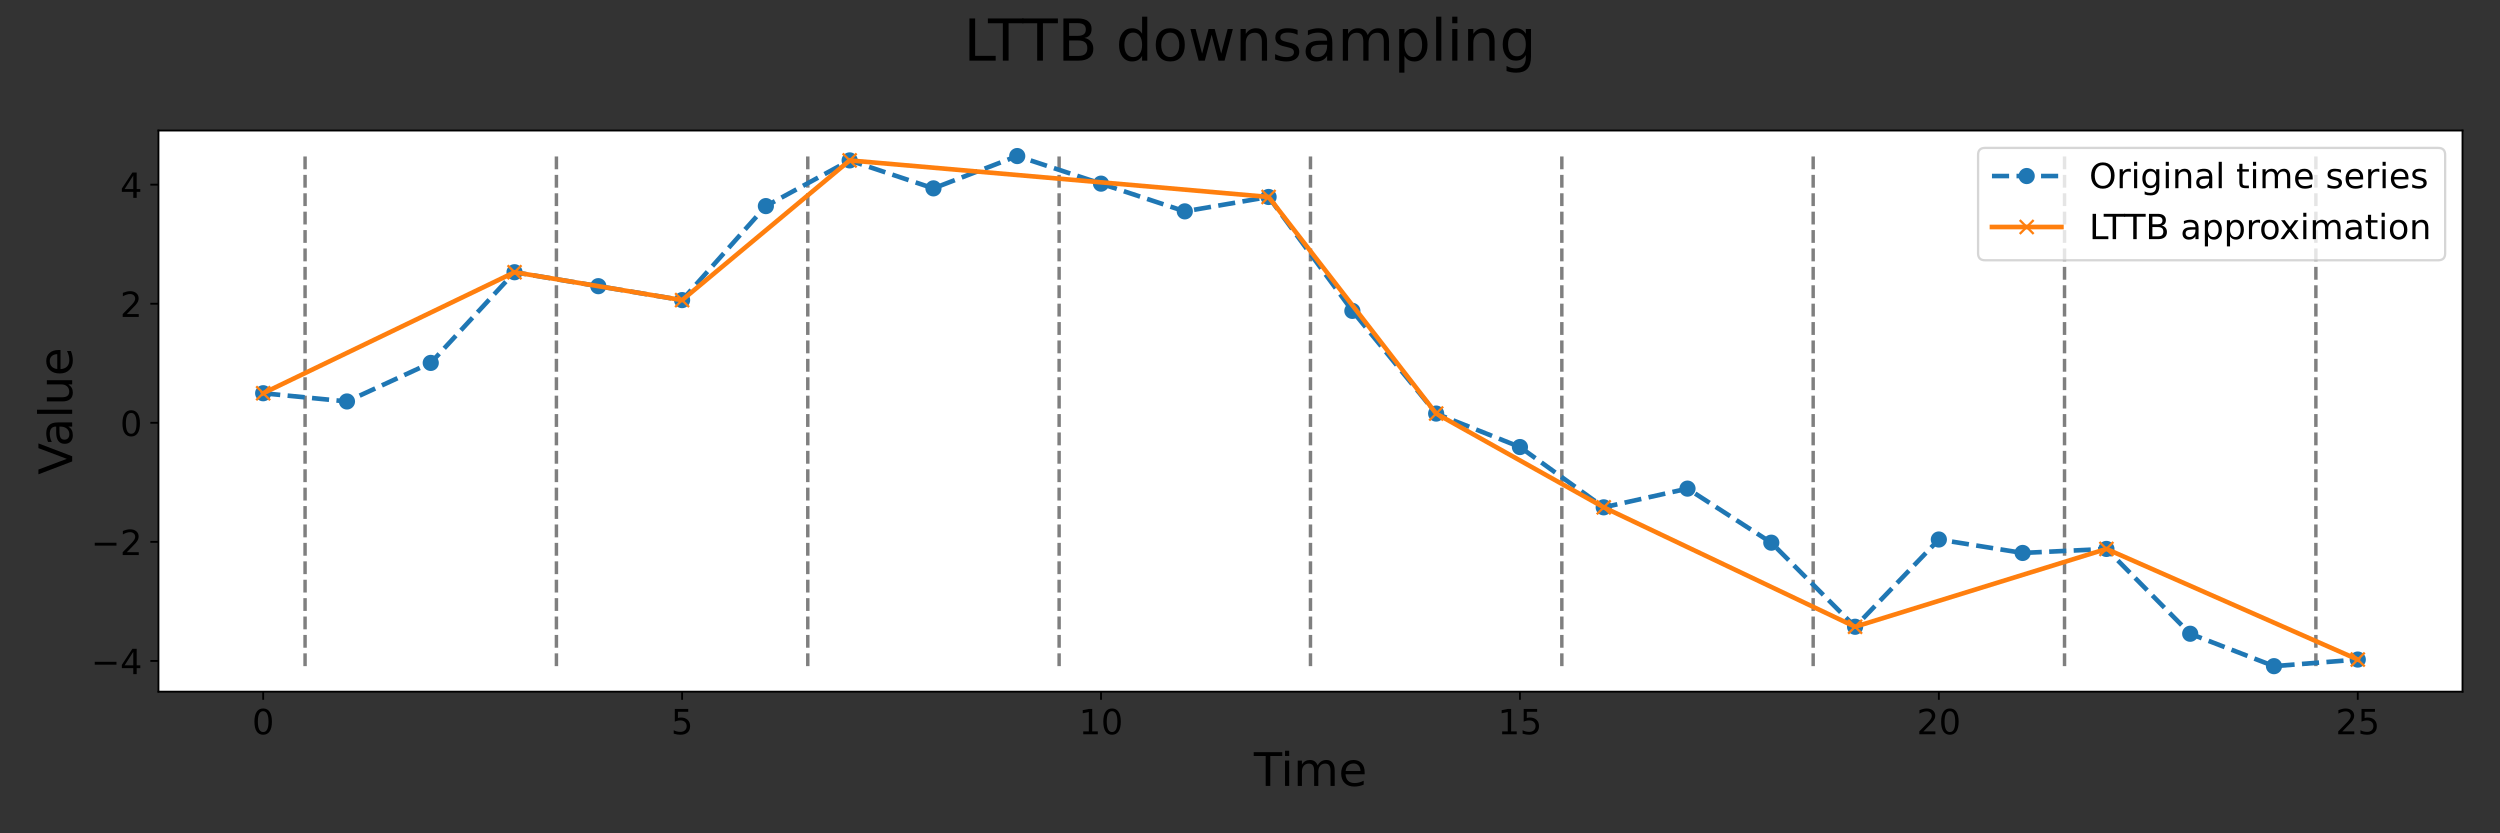 <?xml version="1.0" encoding="utf-8" standalone="no"?>
<!DOCTYPE svg PUBLIC "-//W3C//DTD SVG 1.1//EN"
  "http://www.w3.org/Graphics/SVG/1.1/DTD/svg11.dtd">
<!-- Created with matplotlib (https://matplotlib.org/) -->
<svg height="360pt" version="1.1" viewBox="0 0 1080 360" width="1080pt" xmlns="http://www.w3.org/2000/svg" xmlns:xlink="http://www.w3.org/1999/xlink">
 <rect x="0" y="0" width="1080" height="360" fill="#333333" stroke="none"/>
 <defs>
  <style type="text/css">*{stroke-linecap:butt;stroke-linejoin:round;}</style>
 </defs>
 <g id="figure_1">
  <g id="patch_1">
   <path d="M 0 360 
L 1080 360 
L 1080 0 
L 0 0 
z
" style="fill:none;"/>
  </g>
  <g id="axes_1">
   <g id="patch_2">
    <path d="M 68.45 298.8 
L 1063.8 298.8 
L 1063.8 56.4 
L 68.45 56.4 
z
" style="fill:#ffffff;"/>
   </g>
   <g id="matplotlib.axis_1">
    <g id="xtick_1">
     <g id="line2d_1">
      <defs>
       <path d="M 0 0 
L 0 3.5 
" id="m52eba05934" style="stroke:#000000;stroke-width:0.8;"/>
      </defs>
      <g>
       <use style="stroke:#000000;stroke-width:0.8;" x="113.693" xlink:href="#m52eba05934" y="298.8"/>
      </g>
     </g>
     <g id="text_1">
      <!-- 0 -->
      <g transform="translate(108.921 317.198)scale(0.15 -0.15)">
       <defs>
        <path d="M 31.781 66.406 
Q 24.172 66.406 20.328 58.906 
Q 16.5 51.422 16.5 36.375 
Q 16.5 21.391 20.328 13.891 
Q 24.172 6.391 31.781 6.391 
Q 39.453 6.391 43.281 13.891 
Q 47.125 21.391 47.125 36.375 
Q 47.125 51.422 43.281 58.906 
Q 39.453 66.406 31.781 66.406 
z
M 31.781 74.219 
Q 44.047 74.219 50.516 64.516 
Q 56.984 54.828 56.984 36.375 
Q 56.984 17.969 50.516 8.266 
Q 44.047 -1.422 31.781 -1.422 
Q 19.531 -1.422 13.062 8.266 
Q 6.594 17.969 6.594 36.375 
Q 6.594 54.828 13.062 64.516 
Q 19.531 74.219 31.781 74.219 
z
" id="DejaVuSans-48"/>
       </defs>
       <use xlink:href="#DejaVuSans-48"/>
      </g>
     </g>
    </g>
    <g id="xtick_2">
     <g id="line2d_2">
      <g>
       <use style="stroke:#000000;stroke-width:0.8;" x="294.666" xlink:href="#m52eba05934" y="298.8"/>
      </g>
     </g>
     <g id="text_2">
      <!-- 5 -->
      <g transform="translate(289.894 317.198)scale(0.15 -0.15)">
       <defs>
        <path d="M 10.797 72.906 
L 49.516 72.906 
L 49.516 64.594 
L 19.828 64.594 
L 19.828 46.734 
Q 21.969 47.469 24.109 47.828 
Q 26.266 48.188 28.422 48.188 
Q 40.625 48.188 47.75 41.5 
Q 54.891 34.812 54.891 23.391 
Q 54.891 11.625 47.562 5.094 
Q 40.234 -1.422 26.906 -1.422 
Q 22.312 -1.422 17.547 -0.641 
Q 12.797 0.141 7.719 1.703 
L 7.719 11.625 
Q 12.109 9.234 16.797 8.062 
Q 21.484 6.891 26.703 6.891 
Q 35.156 6.891 40.078 11.328 
Q 45.016 15.766 45.016 23.391 
Q 45.016 31 40.078 35.438 
Q 35.156 39.891 26.703 39.891 
Q 22.75 39.891 18.812 39.016 
Q 14.891 38.141 10.797 36.281 
z
" id="DejaVuSans-53"/>
       </defs>
       <use xlink:href="#DejaVuSans-53"/>
      </g>
     </g>
    </g>
    <g id="xtick_3">
     <g id="line2d_3">
      <g>
       <use style="stroke:#000000;stroke-width:0.8;" x="475.639" xlink:href="#m52eba05934" y="298.8"/>
      </g>
     </g>
     <g id="text_3">
      <!-- 10 -->
      <g transform="translate(466.095 317.198)scale(0.15 -0.15)">
       <defs>
        <path d="M 12.406 8.297 
L 28.516 8.297 
L 28.516 63.922 
L 10.984 60.406 
L 10.984 69.391 
L 28.422 72.906 
L 38.281 72.906 
L 38.281 8.297 
L 54.391 8.297 
L 54.391 0 
L 12.406 0 
z
" id="DejaVuSans-49"/>
       </defs>
       <use xlink:href="#DejaVuSans-49"/>
       <use x="63.623" xlink:href="#DejaVuSans-48"/>
      </g>
     </g>
    </g>
    <g id="xtick_4">
     <g id="line2d_4">
      <g>
       <use style="stroke:#000000;stroke-width:0.8;" x="656.611" xlink:href="#m52eba05934" y="298.8"/>
      </g>
     </g>
     <g id="text_4">
      <!-- 15 -->
      <g transform="translate(647.068 317.198)scale(0.15 -0.15)">
       <use xlink:href="#DejaVuSans-49"/>
       <use x="63.623" xlink:href="#DejaVuSans-53"/>
      </g>
     </g>
    </g>
    <g id="xtick_5">
     <g id="line2d_5">
      <g>
       <use style="stroke:#000000;stroke-width:0.8;" x="837.584" xlink:href="#m52eba05934" y="298.8"/>
      </g>
     </g>
     <g id="text_5">
      <!-- 20 -->
      <g transform="translate(828.04 317.198)scale(0.15 -0.15)">
       <defs>
        <path d="M 19.188 8.297 
L 53.609 8.297 
L 53.609 0 
L 7.328 0 
L 7.328 8.297 
Q 12.938 14.109 22.625 23.891 
Q 32.328 33.688 34.812 36.531 
Q 39.547 41.844 41.422 45.531 
Q 43.312 49.219 43.312 52.781 
Q 43.312 58.594 39.234 62.25 
Q 35.156 65.922 28.609 65.922 
Q 23.969 65.922 18.812 64.312 
Q 13.672 62.703 7.812 59.422 
L 7.812 69.391 
Q 13.766 71.781 18.938 73 
Q 24.125 74.219 28.422 74.219 
Q 39.75 74.219 46.484 68.547 
Q 53.219 62.891 53.219 53.422 
Q 53.219 48.922 51.531 44.891 
Q 49.859 40.875 45.406 35.406 
Q 44.188 33.984 37.641 27.219 
Q 31.109 20.453 19.188 8.297 
z
" id="DejaVuSans-50"/>
       </defs>
       <use xlink:href="#DejaVuSans-50"/>
       <use x="63.623" xlink:href="#DejaVuSans-48"/>
      </g>
     </g>
    </g>
    <g id="xtick_6">
     <g id="line2d_6">
      <g>
       <use style="stroke:#000000;stroke-width:0.8;" x="1018.557" xlink:href="#m52eba05934" y="298.8"/>
      </g>
     </g>
     <g id="text_6">
      <!-- 25 -->
      <g transform="translate(1009.013 317.198)scale(0.15 -0.15)">
       <use xlink:href="#DejaVuSans-50"/>
       <use x="63.623" xlink:href="#DejaVuSans-53"/>
      </g>
     </g>
    </g>
    <g id="text_7">
     <!-- Time -->
     <g transform="translate(541.658 339.514)scale(0.2 -0.2)">
      <defs>
       <path d="M -0.297 72.906 
L 61.375 72.906 
L 61.375 64.594 
L 35.5 64.594 
L 35.5 0 
L 25.594 0 
L 25.594 64.594 
L -0.297 64.594 
z
" id="DejaVuSans-84"/>
       <path d="M 9.422 54.688 
L 18.406 54.688 
L 18.406 0 
L 9.422 0 
z
M 9.422 75.984 
L 18.406 75.984 
L 18.406 64.594 
L 9.422 64.594 
z
" id="DejaVuSans-105"/>
       <path d="M 52 44.188 
Q 55.375 50.25 60.062 53.125 
Q 64.75 56 71.094 56 
Q 79.641 56 84.281 50.016 
Q 88.922 44.047 88.922 33.016 
L 88.922 0 
L 79.891 0 
L 79.891 32.719 
Q 79.891 40.578 77.094 44.375 
Q 74.312 48.188 68.609 48.188 
Q 61.625 48.188 57.562 43.547 
Q 53.516 38.922 53.516 30.906 
L 53.516 0 
L 44.484 0 
L 44.484 32.719 
Q 44.484 40.625 41.703 44.406 
Q 38.922 48.188 33.109 48.188 
Q 26.219 48.188 22.156 43.531 
Q 18.109 38.875 18.109 30.906 
L 18.109 0 
L 9.078 0 
L 9.078 54.688 
L 18.109 54.688 
L 18.109 46.188 
Q 21.188 51.219 25.484 53.609 
Q 29.781 56 35.688 56 
Q 41.656 56 45.828 52.969 
Q 50 49.953 52 44.188 
z
" id="DejaVuSans-109"/>
       <path d="M 56.203 29.594 
L 56.203 25.203 
L 14.891 25.203 
Q 15.484 15.922 20.484 11.062 
Q 25.484 6.203 34.422 6.203 
Q 39.594 6.203 44.453 7.469 
Q 49.312 8.734 54.109 11.281 
L 54.109 2.781 
Q 49.266 0.734 44.188 -0.344 
Q 39.109 -1.422 33.891 -1.422 
Q 20.797 -1.422 13.156 6.188 
Q 5.516 13.812 5.516 26.812 
Q 5.516 40.234 12.766 48.109 
Q 20.016 56 32.328 56 
Q 43.359 56 49.781 48.891 
Q 56.203 41.797 56.203 29.594 
z
M 47.219 32.234 
Q 47.125 39.594 43.094 43.984 
Q 39.062 48.391 32.422 48.391 
Q 24.906 48.391 20.391 44.141 
Q 15.875 39.891 15.188 32.172 
z
" id="DejaVuSans-101"/>
      </defs>
      <use xlink:href="#DejaVuSans-84"/>
      <use x="57.959" xlink:href="#DejaVuSans-105"/>
      <use x="85.742" xlink:href="#DejaVuSans-109"/>
      <use x="183.154" xlink:href="#DejaVuSans-101"/>
     </g>
    </g>
   </g>
   <g id="matplotlib.axis_2">
    <g id="ytick_1">
     <g id="line2d_7">
      <defs>
       <path d="M 0 0 
L -3.5 0 
" id="m2b48158147" style="stroke:#000000;stroke-width:0.8;"/>
      </defs>
      <g>
       <use style="stroke:#000000;stroke-width:0.8;" x="68.45" xlink:href="#m2b48158147" y="285.526"/>
      </g>
     </g>
     <g id="text_8">
      <!-- −4 -->
      <g transform="translate(39.337 291.225)scale(0.15 -0.15)">
       <defs>
        <path d="M 10.594 35.5 
L 73.188 35.5 
L 73.188 27.203 
L 10.594 27.203 
z
" id="DejaVuSans-8722"/>
        <path d="M 37.797 64.312 
L 12.891 25.391 
L 37.797 25.391 
z
M 35.203 72.906 
L 47.609 72.906 
L 47.609 25.391 
L 58.016 25.391 
L 58.016 17.188 
L 47.609 17.188 
L 47.609 0 
L 37.797 0 
L 37.797 17.188 
L 4.891 17.188 
L 4.891 26.703 
z
" id="DejaVuSans-52"/>
       </defs>
       <use xlink:href="#DejaVuSans-8722"/>
       <use x="83.789" xlink:href="#DejaVuSans-52"/>
      </g>
     </g>
    </g>
    <g id="ytick_2">
     <g id="line2d_8">
      <g>
       <use style="stroke:#000000;stroke-width:0.8;" x="68.45" xlink:href="#m2b48158147" y="234.089"/>
      </g>
     </g>
     <g id="text_9">
      <!-- −2 -->
      <g transform="translate(39.337 239.788)scale(0.15 -0.15)">
       <use xlink:href="#DejaVuSans-8722"/>
       <use x="83.789" xlink:href="#DejaVuSans-50"/>
      </g>
     </g>
    </g>
    <g id="ytick_3">
     <g id="line2d_9">
      <g>
       <use style="stroke:#000000;stroke-width:0.8;" x="68.45" xlink:href="#m2b48158147" y="182.653"/>
      </g>
     </g>
     <g id="text_10">
      <!-- 0 -->
      <g transform="translate(51.906 188.351)scale(0.15 -0.15)">
       <use xlink:href="#DejaVuSans-48"/>
      </g>
     </g>
    </g>
    <g id="ytick_4">
     <g id="line2d_10">
      <g>
       <use style="stroke:#000000;stroke-width:0.8;" x="68.45" xlink:href="#m2b48158147" y="131.216"/>
      </g>
     </g>
     <g id="text_11">
      <!-- 2 -->
      <g transform="translate(51.906 136.914)scale(0.15 -0.15)">
       <use xlink:href="#DejaVuSans-50"/>
      </g>
     </g>
    </g>
    <g id="ytick_5">
     <g id="line2d_11">
      <g>
       <use style="stroke:#000000;stroke-width:0.8;" x="68.45" xlink:href="#m2b48158147" y="79.779"/>
      </g>
     </g>
     <g id="text_12">
      <!-- 4 -->
      <g transform="translate(51.906 85.478)scale(0.15 -0.15)">
       <use xlink:href="#DejaVuSans-52"/>
      </g>
     </g>
    </g>
    <g id="text_13">
     <!-- Value -->
     <g transform="translate(31.177 205.062)rotate(-90)scale(0.2 -0.2)">
      <defs>
       <path d="M 28.609 0 
L 0.781 72.906 
L 11.078 72.906 
L 34.188 11.531 
L 57.328 72.906 
L 67.578 72.906 
L 39.797 0 
z
" id="DejaVuSans-86"/>
       <path d="M 34.281 27.484 
Q 23.391 27.484 19.188 25 
Q 14.984 22.516 14.984 16.5 
Q 14.984 11.719 18.141 8.906 
Q 21.297 6.109 26.703 6.109 
Q 34.188 6.109 38.703 11.406 
Q 43.219 16.703 43.219 25.484 
L 43.219 27.484 
z
M 52.203 31.203 
L 52.203 0 
L 43.219 0 
L 43.219 8.297 
Q 40.141 3.328 35.547 0.953 
Q 30.953 -1.422 24.312 -1.422 
Q 15.922 -1.422 10.953 3.297 
Q 6 8.016 6 15.922 
Q 6 25.141 12.172 29.828 
Q 18.359 34.516 30.609 34.516 
L 43.219 34.516 
L 43.219 35.406 
Q 43.219 41.609 39.141 45 
Q 35.062 48.391 27.688 48.391 
Q 23 48.391 18.547 47.266 
Q 14.109 46.141 10.016 43.891 
L 10.016 52.203 
Q 14.938 54.109 19.578 55.047 
Q 24.219 56 28.609 56 
Q 40.484 56 46.344 49.844 
Q 52.203 43.703 52.203 31.203 
z
" id="DejaVuSans-97"/>
       <path d="M 9.422 75.984 
L 18.406 75.984 
L 18.406 0 
L 9.422 0 
z
" id="DejaVuSans-108"/>
       <path d="M 8.5 21.578 
L 8.5 54.688 
L 17.484 54.688 
L 17.484 21.922 
Q 17.484 14.156 20.5 10.266 
Q 23.531 6.391 29.594 6.391 
Q 36.859 6.391 41.078 11.031 
Q 45.312 15.672 45.312 23.688 
L 45.312 54.688 
L 54.297 54.688 
L 54.297 0 
L 45.312 0 
L 45.312 8.406 
Q 42.047 3.422 37.719 1 
Q 33.406 -1.422 27.688 -1.422 
Q 18.266 -1.422 13.375 4.438 
Q 8.5 10.297 8.5 21.578 
z
M 31.109 56 
z
" id="DejaVuSans-117"/>
      </defs>
      <use xlink:href="#DejaVuSans-86"/>
      <use x="60.658" xlink:href="#DejaVuSans-97"/>
      <use x="121.938" xlink:href="#DejaVuSans-108"/>
      <use x="149.721" xlink:href="#DejaVuSans-117"/>
      <use x="213.1" xlink:href="#DejaVuSans-101"/>
     </g>
    </g>
   </g>
   <g id="LineCollection_1">
    <path clip-path="url(#p2efbf40be9)" d="M 131.79 287.782 
L 131.79 67.418 
" style="fill:none;stroke:#000000;stroke-dasharray:5.55,2.4;stroke-dashoffset:0;stroke-opacity:0.5;stroke-width:1.5;"/>
    <path clip-path="url(#p2efbf40be9)" d="M 240.374 287.782 
L 240.374 67.418 
" style="fill:none;stroke:#000000;stroke-dasharray:5.55,2.4;stroke-dashoffset:0;stroke-opacity:0.5;stroke-width:1.5;"/>
    <path clip-path="url(#p2efbf40be9)" d="M 348.958 287.782 
L 348.958 67.418 
" style="fill:none;stroke:#000000;stroke-dasharray:5.55,2.4;stroke-dashoffset:0;stroke-opacity:0.5;stroke-width:1.5;"/>
    <path clip-path="url(#p2efbf40be9)" d="M 457.541 287.782 
L 457.541 67.418 
" style="fill:none;stroke:#000000;stroke-dasharray:5.55,2.4;stroke-dashoffset:0;stroke-opacity:0.5;stroke-width:1.5;"/>
    <path clip-path="url(#p2efbf40be9)" d="M 566.125 287.782 
L 566.125 67.418 
" style="fill:none;stroke:#000000;stroke-dasharray:5.55,2.4;stroke-dashoffset:0;stroke-opacity:0.5;stroke-width:1.5;"/>
    <path clip-path="url(#p2efbf40be9)" d="M 674.709 287.782 
L 674.709 67.418 
" style="fill:none;stroke:#000000;stroke-dasharray:5.55,2.4;stroke-dashoffset:0;stroke-opacity:0.5;stroke-width:1.5;"/>
    <path clip-path="url(#p2efbf40be9)" d="M 783.292 287.782 
L 783.292 67.418 
" style="fill:none;stroke:#000000;stroke-dasharray:5.55,2.4;stroke-dashoffset:0;stroke-opacity:0.5;stroke-width:1.5;"/>
    <path clip-path="url(#p2efbf40be9)" d="M 891.876 287.782 
L 891.876 67.418 
" style="fill:none;stroke:#000000;stroke-dasharray:5.55,2.4;stroke-dashoffset:0;stroke-opacity:0.5;stroke-width:1.5;"/>
    <path clip-path="url(#p2efbf40be9)" d="M 1000.46 287.782 
L 1000.46 67.418 
" style="fill:none;stroke:#000000;stroke-dasharray:5.55,2.4;stroke-dashoffset:0;stroke-opacity:0.5;stroke-width:1.5;"/>
   </g>
   <g id="line2d_12">
    <path clip-path="url(#p2efbf40be9)" d="M 113.693 169.878 
L 149.888 173.434 
L 186.082 156.776 
L 222.277 117.606 
L 258.471 123.628 
L 294.666 129.65 
L 330.86 89.035 
L 367.055 69.298 
L 403.25 81.372 
L 439.444 67.418 
L 475.639 79.337 
L 511.833 91.314 
L 548.028 85.092 
L 584.222 134.298 
L 620.417 178.66 
L 656.611 193.121 
L 692.806 219.17 
L 729 211.088 
L 765.195 234.441 
L 801.39 270.763 
L 837.584 233.069 
L 873.779 238.876 
L 909.973 237.139 
L 946.168 273.781 
L 982.362 287.782 
L 1018.557 284.929 
" style="fill:none;stroke:#1f77b4;stroke-dasharray:7.4,3.2;stroke-dashoffset:0;stroke-width:2;"/>
    <defs>
     <path d="M 0 3 
C 0.796 3 1.559 2.684 2.121 2.121 
C 2.684 1.559 3 0.796 3 0 
C 3 -0.796 2.684 -1.559 2.121 -2.121 
C 1.559 -2.684 0.796 -3 0 -3 
C -0.796 -3 -1.559 -2.684 -2.121 -2.121 
C -2.684 -1.559 -3 -0.796 -3 0 
C -3 0.796 -2.684 1.559 -2.121 2.121 
C -1.559 2.684 -0.796 3 0 3 
z
" id="mf2cb6e98ad" style="stroke:#1f77b4;"/>
    </defs>
    <g clip-path="url(#p2efbf40be9)">
     <use style="fill:#1f77b4;stroke:#1f77b4;" x="113.693" xlink:href="#mf2cb6e98ad" y="169.878"/>
     <use style="fill:#1f77b4;stroke:#1f77b4;" x="149.888" xlink:href="#mf2cb6e98ad" y="173.434"/>
     <use style="fill:#1f77b4;stroke:#1f77b4;" x="186.082" xlink:href="#mf2cb6e98ad" y="156.776"/>
     <use style="fill:#1f77b4;stroke:#1f77b4;" x="222.277" xlink:href="#mf2cb6e98ad" y="117.606"/>
     <use style="fill:#1f77b4;stroke:#1f77b4;" x="258.471" xlink:href="#mf2cb6e98ad" y="123.628"/>
     <use style="fill:#1f77b4;stroke:#1f77b4;" x="294.666" xlink:href="#mf2cb6e98ad" y="129.65"/>
     <use style="fill:#1f77b4;stroke:#1f77b4;" x="330.86" xlink:href="#mf2cb6e98ad" y="89.035"/>
     <use style="fill:#1f77b4;stroke:#1f77b4;" x="367.055" xlink:href="#mf2cb6e98ad" y="69.298"/>
     <use style="fill:#1f77b4;stroke:#1f77b4;" x="403.25" xlink:href="#mf2cb6e98ad" y="81.372"/>
     <use style="fill:#1f77b4;stroke:#1f77b4;" x="439.444" xlink:href="#mf2cb6e98ad" y="67.418"/>
     <use style="fill:#1f77b4;stroke:#1f77b4;" x="475.639" xlink:href="#mf2cb6e98ad" y="79.337"/>
     <use style="fill:#1f77b4;stroke:#1f77b4;" x="511.833" xlink:href="#mf2cb6e98ad" y="91.314"/>
     <use style="fill:#1f77b4;stroke:#1f77b4;" x="548.028" xlink:href="#mf2cb6e98ad" y="85.092"/>
     <use style="fill:#1f77b4;stroke:#1f77b4;" x="584.222" xlink:href="#mf2cb6e98ad" y="134.298"/>
     <use style="fill:#1f77b4;stroke:#1f77b4;" x="620.417" xlink:href="#mf2cb6e98ad" y="178.66"/>
     <use style="fill:#1f77b4;stroke:#1f77b4;" x="656.611" xlink:href="#mf2cb6e98ad" y="193.121"/>
     <use style="fill:#1f77b4;stroke:#1f77b4;" x="692.806" xlink:href="#mf2cb6e98ad" y="219.17"/>
     <use style="fill:#1f77b4;stroke:#1f77b4;" x="729" xlink:href="#mf2cb6e98ad" y="211.088"/>
     <use style="fill:#1f77b4;stroke:#1f77b4;" x="765.195" xlink:href="#mf2cb6e98ad" y="234.441"/>
     <use style="fill:#1f77b4;stroke:#1f77b4;" x="801.39" xlink:href="#mf2cb6e98ad" y="270.763"/>
     <use style="fill:#1f77b4;stroke:#1f77b4;" x="837.584" xlink:href="#mf2cb6e98ad" y="233.069"/>
     <use style="fill:#1f77b4;stroke:#1f77b4;" x="873.779" xlink:href="#mf2cb6e98ad" y="238.876"/>
     <use style="fill:#1f77b4;stroke:#1f77b4;" x="909.973" xlink:href="#mf2cb6e98ad" y="237.139"/>
     <use style="fill:#1f77b4;stroke:#1f77b4;" x="946.168" xlink:href="#mf2cb6e98ad" y="273.781"/>
     <use style="fill:#1f77b4;stroke:#1f77b4;" x="982.362" xlink:href="#mf2cb6e98ad" y="287.782"/>
     <use style="fill:#1f77b4;stroke:#1f77b4;" x="1018.557" xlink:href="#mf2cb6e98ad" y="284.929"/>
    </g>
   </g>
   <g id="line2d_13">
    <path clip-path="url(#p2efbf40be9)" d="M 113.693 169.878 
L 222.277 117.606 
L 294.666 129.65 
L 367.055 69.298 
L 548.028 85.092 
L 620.417 178.66 
L 692.806 219.17 
L 801.39 270.763 
L 909.973 237.139 
L 1018.557 284.929 
" style="fill:none;stroke:#ff7f0e;stroke-linecap:square;stroke-width:2;"/>
    <defs>
     <path d="M -3 3 
L 3 -3 
M -3 -3 
L 3 3 
" id="me2549f6f30" style="stroke:#ff7f0e;"/>
    </defs>
    <g clip-path="url(#p2efbf40be9)">
     <use style="fill:#ff7f0e;stroke:#ff7f0e;" x="113.693" xlink:href="#me2549f6f30" y="169.878"/>
     <use style="fill:#ff7f0e;stroke:#ff7f0e;" x="222.277" xlink:href="#me2549f6f30" y="117.606"/>
     <use style="fill:#ff7f0e;stroke:#ff7f0e;" x="294.666" xlink:href="#me2549f6f30" y="129.65"/>
     <use style="fill:#ff7f0e;stroke:#ff7f0e;" x="367.055" xlink:href="#me2549f6f30" y="69.298"/>
     <use style="fill:#ff7f0e;stroke:#ff7f0e;" x="548.028" xlink:href="#me2549f6f30" y="85.092"/>
     <use style="fill:#ff7f0e;stroke:#ff7f0e;" x="620.417" xlink:href="#me2549f6f30" y="178.66"/>
     <use style="fill:#ff7f0e;stroke:#ff7f0e;" x="692.806" xlink:href="#me2549f6f30" y="219.17"/>
     <use style="fill:#ff7f0e;stroke:#ff7f0e;" x="801.39" xlink:href="#me2549f6f30" y="270.763"/>
     <use style="fill:#ff7f0e;stroke:#ff7f0e;" x="909.973" xlink:href="#me2549f6f30" y="237.139"/>
     <use style="fill:#ff7f0e;stroke:#ff7f0e;" x="1018.557" xlink:href="#me2549f6f30" y="284.929"/>
    </g>
   </g>
   <g id="patch_3">
    <path d="M 68.45 298.8 
L 68.45 56.4 
" style="fill:none;stroke:#000000;stroke-linecap:square;stroke-linejoin:miter;stroke-width:0.8;"/>
   </g>
   <g id="patch_4">
    <path d="M 1063.8 298.8 
L 1063.8 56.4 
" style="fill:none;stroke:#000000;stroke-linecap:square;stroke-linejoin:miter;stroke-width:0.8;"/>
   </g>
   <g id="patch_5">
    <path d="M 68.45 298.8 
L 1063.8 298.8 
" style="fill:none;stroke:#000000;stroke-linecap:square;stroke-linejoin:miter;stroke-width:0.8;"/>
   </g>
   <g id="patch_6">
    <path d="M 68.45 56.4 
L 1063.8 56.4 
" style="fill:none;stroke:#000000;stroke-linecap:square;stroke-linejoin:miter;stroke-width:0.8;"/>
   </g>
   <g id="legend_1">
    <g id="patch_7">
     <path d="M 857.529 112.434 
L 1053.3 112.434 
Q 1056.3 112.434 1056.3 109.434 
L 1056.3 66.9 
Q 1056.3 63.9 1053.3 63.9 
L 857.529 63.9 
Q 854.529 63.9 854.529 66.9 
L 854.529 109.434 
Q 854.529 112.434 857.529 112.434 
z
" style="fill:#ffffff;opacity:0.8;stroke:#cccccc;stroke-linejoin:miter;"/>
    </g>
    <g id="line2d_14">
     <path d="M 860.529 76.048 
L 890.529 76.048 
" style="fill:none;stroke:#1f77b4;stroke-dasharray:7.4,3.2;stroke-dashoffset:0;stroke-width:2;"/>
    </g>
    <g id="line2d_15">
     <g>
      <use style="fill:#1f77b4;stroke:#1f77b4;" x="875.529" xlink:href="#mf2cb6e98ad" y="76.048"/>
     </g>
    </g>
    <g id="text_14">
     <!-- Original time series -->
     <g transform="translate(902.529 81.298)scale(0.15 -0.15)">
      <defs>
       <path d="M 39.406 66.219 
Q 28.656 66.219 22.328 58.203 
Q 16.016 50.203 16.016 36.375 
Q 16.016 22.609 22.328 14.594 
Q 28.656 6.594 39.406 6.594 
Q 50.141 6.594 56.422 14.594 
Q 62.703 22.609 62.703 36.375 
Q 62.703 50.203 56.422 58.203 
Q 50.141 66.219 39.406 66.219 
z
M 39.406 74.219 
Q 54.734 74.219 63.906 63.938 
Q 73.094 53.656 73.094 36.375 
Q 73.094 19.141 63.906 8.859 
Q 54.734 -1.422 39.406 -1.422 
Q 24.031 -1.422 14.812 8.828 
Q 5.609 19.094 5.609 36.375 
Q 5.609 53.656 14.812 63.938 
Q 24.031 74.219 39.406 74.219 
z
" id="DejaVuSans-79"/>
       <path d="M 41.109 46.297 
Q 39.594 47.172 37.812 47.578 
Q 36.031 48 33.891 48 
Q 26.266 48 22.188 43.047 
Q 18.109 38.094 18.109 28.812 
L 18.109 0 
L 9.078 0 
L 9.078 54.688 
L 18.109 54.688 
L 18.109 46.188 
Q 20.953 51.172 25.484 53.578 
Q 30.031 56 36.531 56 
Q 37.453 56 38.578 55.875 
Q 39.703 55.766 41.062 55.516 
z
" id="DejaVuSans-114"/>
       <path d="M 45.406 27.984 
Q 45.406 37.75 41.375 43.109 
Q 37.359 48.484 30.078 48.484 
Q 22.859 48.484 18.828 43.109 
Q 14.797 37.75 14.797 27.984 
Q 14.797 18.266 18.828 12.891 
Q 22.859 7.516 30.078 7.516 
Q 37.359 7.516 41.375 12.891 
Q 45.406 18.266 45.406 27.984 
z
M 54.391 6.781 
Q 54.391 -7.172 48.188 -13.984 
Q 42 -20.797 29.203 -20.797 
Q 24.469 -20.797 20.266 -20.094 
Q 16.062 -19.391 12.109 -17.922 
L 12.109 -9.188 
Q 16.062 -11.328 19.922 -12.344 
Q 23.781 -13.375 27.781 -13.375 
Q 36.625 -13.375 41.016 -8.766 
Q 45.406 -4.156 45.406 5.172 
L 45.406 9.625 
Q 42.625 4.781 38.281 2.391 
Q 33.938 0 27.875 0 
Q 17.828 0 11.672 7.656 
Q 5.516 15.328 5.516 27.984 
Q 5.516 40.672 11.672 48.328 
Q 17.828 56 27.875 56 
Q 33.938 56 38.281 53.609 
Q 42.625 51.219 45.406 46.391 
L 45.406 54.688 
L 54.391 54.688 
z
" id="DejaVuSans-103"/>
       <path d="M 54.891 33.016 
L 54.891 0 
L 45.906 0 
L 45.906 32.719 
Q 45.906 40.484 42.875 44.328 
Q 39.844 48.188 33.797 48.188 
Q 26.516 48.188 22.312 43.547 
Q 18.109 38.922 18.109 30.906 
L 18.109 0 
L 9.078 0 
L 9.078 54.688 
L 18.109 54.688 
L 18.109 46.188 
Q 21.344 51.125 25.703 53.562 
Q 30.078 56 35.797 56 
Q 45.219 56 50.047 50.172 
Q 54.891 44.344 54.891 33.016 
z
" id="DejaVuSans-110"/>
       <path id="DejaVuSans-32"/>
       <path d="M 18.312 70.219 
L 18.312 54.688 
L 36.812 54.688 
L 36.812 47.703 
L 18.312 47.703 
L 18.312 18.016 
Q 18.312 11.328 20.141 9.422 
Q 21.969 7.516 27.594 7.516 
L 36.812 7.516 
L 36.812 0 
L 27.594 0 
Q 17.188 0 13.234 3.875 
Q 9.281 7.766 9.281 18.016 
L 9.281 47.703 
L 2.688 47.703 
L 2.688 54.688 
L 9.281 54.688 
L 9.281 70.219 
z
" id="DejaVuSans-116"/>
       <path d="M 44.281 53.078 
L 44.281 44.578 
Q 40.484 46.531 36.375 47.5 
Q 32.281 48.484 27.875 48.484 
Q 21.188 48.484 17.844 46.438 
Q 14.5 44.391 14.5 40.281 
Q 14.5 37.156 16.891 35.375 
Q 19.281 33.594 26.516 31.984 
L 29.594 31.297 
Q 39.156 29.25 43.188 25.516 
Q 47.219 21.781 47.219 15.094 
Q 47.219 7.469 41.188 3.016 
Q 35.156 -1.422 24.609 -1.422 
Q 20.219 -1.422 15.453 -0.562 
Q 10.688 0.297 5.422 2 
L 5.422 11.281 
Q 10.406 8.688 15.234 7.391 
Q 20.062 6.109 24.812 6.109 
Q 31.156 6.109 34.562 8.281 
Q 37.984 10.453 37.984 14.406 
Q 37.984 18.062 35.516 20.016 
Q 33.062 21.969 24.703 23.781 
L 21.578 24.516 
Q 13.234 26.266 9.516 29.906 
Q 5.812 33.547 5.812 39.891 
Q 5.812 47.609 11.281 51.797 
Q 16.75 56 26.812 56 
Q 31.781 56 36.172 55.266 
Q 40.578 54.547 44.281 53.078 
z
" id="DejaVuSans-115"/>
      </defs>
      <use xlink:href="#DejaVuSans-79"/>
      <use x="78.711" xlink:href="#DejaVuSans-114"/>
      <use x="119.824" xlink:href="#DejaVuSans-105"/>
      <use x="147.607" xlink:href="#DejaVuSans-103"/>
      <use x="211.084" xlink:href="#DejaVuSans-105"/>
      <use x="238.867" xlink:href="#DejaVuSans-110"/>
      <use x="302.246" xlink:href="#DejaVuSans-97"/>
      <use x="363.525" xlink:href="#DejaVuSans-108"/>
      <use x="391.309" xlink:href="#DejaVuSans-32"/>
      <use x="423.096" xlink:href="#DejaVuSans-116"/>
      <use x="462.305" xlink:href="#DejaVuSans-105"/>
      <use x="490.088" xlink:href="#DejaVuSans-109"/>
      <use x="587.5" xlink:href="#DejaVuSans-101"/>
      <use x="649.023" xlink:href="#DejaVuSans-32"/>
      <use x="680.811" xlink:href="#DejaVuSans-115"/>
      <use x="732.91" xlink:href="#DejaVuSans-101"/>
      <use x="794.434" xlink:href="#DejaVuSans-114"/>
      <use x="835.547" xlink:href="#DejaVuSans-105"/>
      <use x="863.33" xlink:href="#DejaVuSans-101"/>
      <use x="924.854" xlink:href="#DejaVuSans-115"/>
     </g>
    </g>
    <g id="line2d_16">
     <path d="M 860.529 98.065 
L 890.529 98.065 
" style="fill:none;stroke:#ff7f0e;stroke-linecap:square;stroke-width:2;"/>
    </g>
    <g id="line2d_17">
     <g>
      <use style="fill:#ff7f0e;stroke:#ff7f0e;" x="875.529" xlink:href="#me2549f6f30" y="98.065"/>
     </g>
    </g>
    <g id="text_15">
     <!-- LTTB approximation -->
     <g transform="translate(902.529 103.315)scale(0.15 -0.15)">
      <defs>
       <path d="M 9.812 72.906 
L 19.672 72.906 
L 19.672 8.297 
L 55.172 8.297 
L 55.172 0 
L 9.812 0 
z
" id="DejaVuSans-76"/>
       <path d="M 19.672 34.812 
L 19.672 8.109 
L 35.5 8.109 
Q 43.453 8.109 47.281 11.406 
Q 51.125 14.703 51.125 21.484 
Q 51.125 28.328 47.281 31.562 
Q 43.453 34.812 35.5 34.812 
z
M 19.672 64.797 
L 19.672 42.828 
L 34.281 42.828 
Q 41.5 42.828 45.031 45.531 
Q 48.578 48.25 48.578 53.812 
Q 48.578 59.328 45.031 62.062 
Q 41.5 64.797 34.281 64.797 
z
M 9.812 72.906 
L 35.016 72.906 
Q 46.297 72.906 52.391 68.219 
Q 58.5 63.531 58.5 54.891 
Q 58.5 48.188 55.375 44.234 
Q 52.25 40.281 46.188 39.312 
Q 53.469 37.75 57.5 32.781 
Q 61.531 27.828 61.531 20.406 
Q 61.531 10.641 54.891 5.312 
Q 48.25 0 35.984 0 
L 9.812 0 
z
" id="DejaVuSans-66"/>
       <path d="M 18.109 8.203 
L 18.109 -20.797 
L 9.078 -20.797 
L 9.078 54.688 
L 18.109 54.688 
L 18.109 46.391 
Q 20.953 51.266 25.266 53.625 
Q 29.594 56 35.594 56 
Q 45.562 56 51.781 48.094 
Q 58.016 40.188 58.016 27.297 
Q 58.016 14.406 51.781 6.484 
Q 45.562 -1.422 35.594 -1.422 
Q 29.594 -1.422 25.266 0.953 
Q 20.953 3.328 18.109 8.203 
z
M 48.688 27.297 
Q 48.688 37.203 44.609 42.844 
Q 40.531 48.484 33.406 48.484 
Q 26.266 48.484 22.188 42.844 
Q 18.109 37.203 18.109 27.297 
Q 18.109 17.391 22.188 11.75 
Q 26.266 6.109 33.406 6.109 
Q 40.531 6.109 44.609 11.75 
Q 48.688 17.391 48.688 27.297 
z
" id="DejaVuSans-112"/>
       <path d="M 30.609 48.391 
Q 23.391 48.391 19.188 42.75 
Q 14.984 37.109 14.984 27.297 
Q 14.984 17.484 19.156 11.844 
Q 23.344 6.203 30.609 6.203 
Q 37.797 6.203 41.984 11.859 
Q 46.188 17.531 46.188 27.297 
Q 46.188 37.016 41.984 42.703 
Q 37.797 48.391 30.609 48.391 
z
M 30.609 56 
Q 42.328 56 49.016 48.375 
Q 55.719 40.766 55.719 27.297 
Q 55.719 13.875 49.016 6.219 
Q 42.328 -1.422 30.609 -1.422 
Q 18.844 -1.422 12.172 6.219 
Q 5.516 13.875 5.516 27.297 
Q 5.516 40.766 12.172 48.375 
Q 18.844 56 30.609 56 
z
" id="DejaVuSans-111"/>
       <path d="M 54.891 54.688 
L 35.109 28.078 
L 55.906 0 
L 45.312 0 
L 29.391 21.484 
L 13.484 0 
L 2.875 0 
L 24.125 28.609 
L 4.688 54.688 
L 15.281 54.688 
L 29.781 35.203 
L 44.281 54.688 
z
" id="DejaVuSans-120"/>
      </defs>
      <use xlink:href="#DejaVuSans-76"/>
      <use x="41.963" xlink:href="#DejaVuSans-84"/>
      <use x="101.297" xlink:href="#DejaVuSans-84"/>
      <use x="162.381" xlink:href="#DejaVuSans-66"/>
      <use x="230.984" xlink:href="#DejaVuSans-32"/>
      <use x="262.771" xlink:href="#DejaVuSans-97"/>
      <use x="324.051" xlink:href="#DejaVuSans-112"/>
      <use x="387.527" xlink:href="#DejaVuSans-112"/>
      <use x="451.004" xlink:href="#DejaVuSans-114"/>
      <use x="489.867" xlink:href="#DejaVuSans-111"/>
      <use x="547.924" xlink:href="#DejaVuSans-120"/>
      <use x="607.104" xlink:href="#DejaVuSans-105"/>
      <use x="634.887" xlink:href="#DejaVuSans-109"/>
      <use x="732.299" xlink:href="#DejaVuSans-97"/>
      <use x="793.578" xlink:href="#DejaVuSans-116"/>
      <use x="832.787" xlink:href="#DejaVuSans-105"/>
      <use x="860.57" xlink:href="#DejaVuSans-111"/>
      <use x="921.752" xlink:href="#DejaVuSans-110"/>
     </g>
    </g>
   </g>
  </g>
  <g id="text_16">
   <!-- LTTB downsampling -->
   <g transform="translate(416.34 26.196)scale(0.25 -0.25)">
    <defs>
     <path d="M 45.406 46.391 
L 45.406 75.984 
L 54.391 75.984 
L 54.391 0 
L 45.406 0 
L 45.406 8.203 
Q 42.578 3.328 38.25 0.953 
Q 33.938 -1.422 27.875 -1.422 
Q 17.969 -1.422 11.734 6.484 
Q 5.516 14.406 5.516 27.297 
Q 5.516 40.188 11.734 48.094 
Q 17.969 56 27.875 56 
Q 33.938 56 38.25 53.625 
Q 42.578 51.266 45.406 46.391 
z
M 14.797 27.297 
Q 14.797 17.391 18.875 11.75 
Q 22.953 6.109 30.078 6.109 
Q 37.203 6.109 41.297 11.75 
Q 45.406 17.391 45.406 27.297 
Q 45.406 37.203 41.297 42.844 
Q 37.203 48.484 30.078 48.484 
Q 22.953 48.484 18.875 42.844 
Q 14.797 37.203 14.797 27.297 
z
" id="DejaVuSans-100"/>
     <path d="M 4.203 54.688 
L 13.188 54.688 
L 24.422 12.016 
L 35.594 54.688 
L 46.188 54.688 
L 57.422 12.016 
L 68.609 54.688 
L 77.594 54.688 
L 63.281 0 
L 52.688 0 
L 40.922 44.828 
L 29.109 0 
L 18.5 0 
z
" id="DejaVuSans-119"/>
    </defs>
    <use xlink:href="#DejaVuSans-76"/>
    <use x="41.963" xlink:href="#DejaVuSans-84"/>
    <use x="101.297" xlink:href="#DejaVuSans-84"/>
    <use x="162.381" xlink:href="#DejaVuSans-66"/>
    <use x="230.984" xlink:href="#DejaVuSans-32"/>
    <use x="262.771" xlink:href="#DejaVuSans-100"/>
    <use x="326.248" xlink:href="#DejaVuSans-111"/>
    <use x="387.43" xlink:href="#DejaVuSans-119"/>
    <use x="469.217" xlink:href="#DejaVuSans-110"/>
    <use x="532.596" xlink:href="#DejaVuSans-115"/>
    <use x="584.695" xlink:href="#DejaVuSans-97"/>
    <use x="645.975" xlink:href="#DejaVuSans-109"/>
    <use x="743.387" xlink:href="#DejaVuSans-112"/>
    <use x="806.863" xlink:href="#DejaVuSans-108"/>
    <use x="834.646" xlink:href="#DejaVuSans-105"/>
    <use x="862.43" xlink:href="#DejaVuSans-110"/>
    <use x="925.809" xlink:href="#DejaVuSans-103"/>
   </g>
  </g>
 </g>
 <defs>
  <clipPath id="p2efbf40be9">
   <rect height="242.4" width="995.35" x="68.45" y="56.4"/>
  </clipPath>
 </defs>
</svg>
